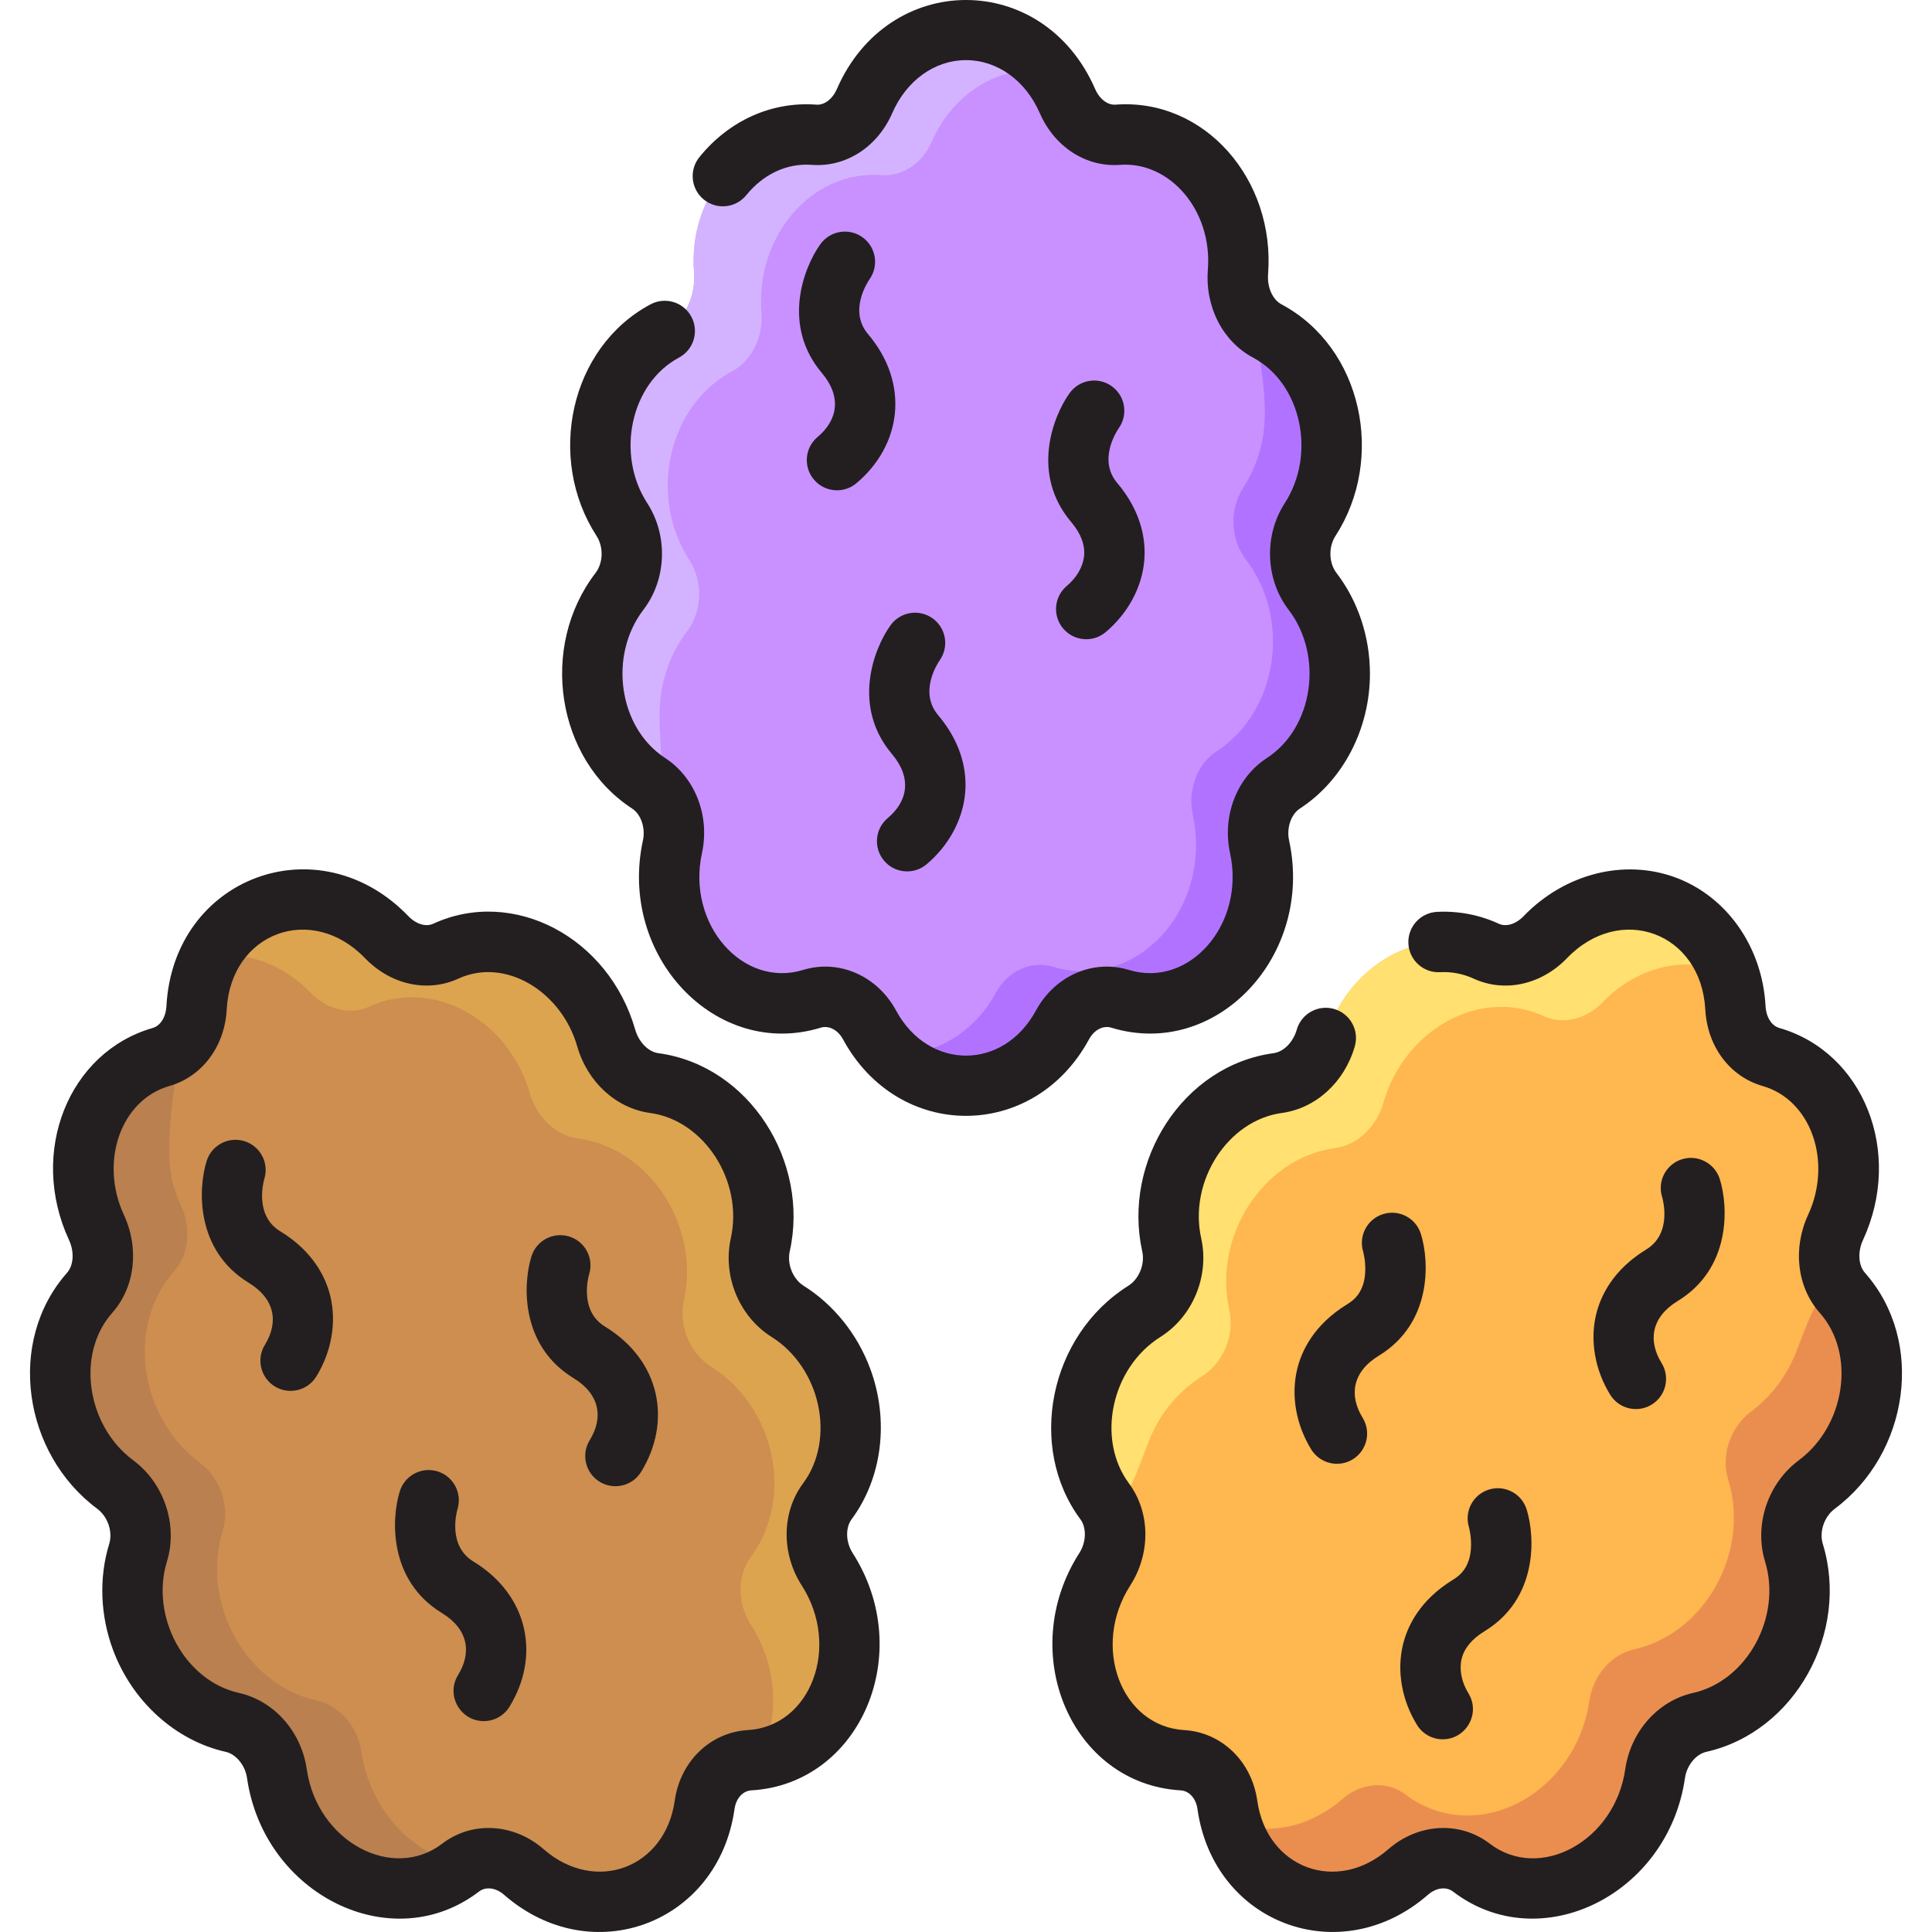 <svg id="Layer_1" enable-background="new 0 0 511.932 511.932" height="512" viewBox="0 0 511.932 511.932" width="512" xmlns="http://www.w3.org/2000/svg"><path d="m347.788 156.698c-4.125-5.384-4.354-13.308-.632-19.05 10.902-16.817 5.625-40.879-11.366-49.947-5.26-2.807-8.265-9.125-7.762-15.632 1.555-20.102-13.235-37.764-31.81-36.362-5.67.428-10.888-3.221-13.382-8.946-4.855-11.147-15.061-18.826-26.871-18.826s-22.016 7.679-26.871 18.826c-2.494 5.725-7.712 9.374-13.382 8.946-16.753-1.265-30.247 12.948-31.769 30.012-.193 2.16-.201 4.282-.041 6.35.503 6.506-2.502 12.825-7.762 15.632-16.992 9.069-22.268 33.13-11.366 49.947 3.722 5.741 3.494 13.666-.632 19.05-12.161 15.871-8.505 40.301 7.713 50.842 5.194 3.376 7.743 10.302 6.322 16.842-4.434 20.416 8.776 39.828 26.707 41.361 3.565.305 7.01-.092 10.237-1.08 5.877-1.799 12.123 1.092 15.288 6.928 5.243 9.668 14.724 16.127 25.555 16.127s20.312-6.458 25.555-16.126c3.165-5.836 9.411-8.727 15.288-6.928 3.227.988 6.672 1.385 10.237 1.08 17.929-1.532 31.142-20.94 26.707-41.361-1.421-6.54 1.128-13.466 6.322-16.842 16.244-10.558 19.86-34.994 7.715-50.843z" fill="#c991ff"/><path d="m300.682 37.455c2.494 5.726 7.712 9.374 13.382 8.946 2.206-.166 4.277-.058 6.325.274-4.947-6.112-11.862-10.19-19.565-10.92-.327-.031-.649-.032-.974-.051.29.575.573 1.155.832 1.751z" fill="#d3b3ff"/><path d="m174.78 189.219c0-8.338 2.716-15.964 7.209-21.828 4.125-5.384 4.354-13.308.632-19.05-10.903-16.817-5.625-40.879 11.366-49.947 5.26-2.807 8.265-9.125 7.762-15.632-1.555-20.102 13.235-37.763 31.81-36.362 5.67.428 10.888-3.221 13.382-8.946 5.531-12.698 17.874-20.637 31.19-18.477-5.468-6.778-13.37-11.041-22.165-11.041-11.81 0-22.016 7.679-26.871 18.826-2.494 5.725-7.712 9.374-13.382 8.946-16.753-1.264-30.247 12.948-31.769 30.012-.193 2.16-.201 4.282-.041 6.35.503 6.507-2.502 12.824-7.762 15.632-16.992 9.069-22.268 33.131-11.366 49.947 3.722 5.741 3.494 13.666-.632 19.05-12.153 15.859-8.517 40.293 7.713 50.842 5.196 3.374 2.924-5.928 2.924-18.322z" fill="#d3b3ff"/><path d="m347.788 156.698c-4.125-5.384-4.354-13.308-.632-19.05 10.902-16.817 5.625-40.879-11.366-49.947-5.26-2.807-.636 8.436-.636 21.795 0 7.353-2.113 14.15-5.694 19.674-3.722 5.741-3.494 13.666.632 19.05 12.153 15.859 8.517 40.293-7.713 50.842-5.194 3.376-7.743 10.302-6.322 16.842.762 3.51 1.031 7.237.718 11.084-1.667 20.478-19.648 34.71-37.662 29.196-5.877-1.799-12.123 1.092-15.288 6.928-5.567 10.266-15.992 17.017-27.811 16.025 13.825 13.921 35.695 10.548 45.507-7.546 3.165-5.836 9.411-8.727 15.288-6.928 18.108 5.545 36.005-8.837 37.662-29.196.313-3.847.044-7.574-.718-11.084-1.421-6.54 1.128-13.466 6.322-16.842 16.242-10.558 19.858-34.994 7.713-50.843z" fill="#b173ff"/><path d="m61.566 456.394c6.047 1.355 10.854 6.959 11.806 13.583.511 3.555 1.56 7.142 3.197 10.638 8.707 18.601 30.526 25.697 45.492 14.248 4.88-3.733 11.743-3.198 16.747 1.169 8.29 7.236 19.431 9.987 29.582 6.215s16.782-13.126 18.32-24.014c.928-6.572 5.773-11.457 11.909-11.817 18.907-1.11 30.66-20.818 25.103-40.479-1.05-3.715-2.603-7.114-4.543-10.138-3.615-5.635-3.645-13.014.044-17.986 11.573-15.599 6.345-39.742-10.523-50.337-5.746-3.609-8.727-10.957-7.243-17.634 4.331-19.492-8.925-40.262-28.092-42.854-5.91-.799-10.932-5.674-12.732-11.947-5.613-19.563-25.723-30.723-42.51-23.001-5.165 2.376-11.329.773-15.666-3.724-8.442-8.756-20.688-12.399-31.757-8.286s-17.953 14.864-18.611 27.002c-.338 6.234-3.955 11.471-9.418 13.045-17.794 5.124-25.657 26.721-17.117 45.157 2.744 5.923 2.133 12.891-1.816 17.353-12.801 14.465-9.256 38.84 6.788 50.77 5.493 4.085 8.046 11.591 6.06 18.074-5.847 19.075 6.063 40.724 24.98 44.963z" fill="#cd8e50"/><path d="m219.18 415.799c-3.615-5.635-3.645-13.014.044-17.986 11.573-15.599 6.345-39.742-10.523-50.337-5.746-3.609-8.727-10.957-7.243-17.634 4.331-19.492-8.925-40.262-28.092-42.854-5.91-.799-10.932-5.674-12.732-11.947-5.571-19.416-25.615-30.769-42.51-23.001-5.165 2.376-11.329.773-15.666-3.724-14.533-15.074-37.253-12.743-46.632 5.023 9.517-1.439 19.305 2.287 26.404 9.65 4.336 4.498 10.501 6.1 15.666 3.724 16.878-7.76 36.922 3.528 42.51 23.002 1.8 6.273 6.823 11.148 12.732 11.947 19.167 2.592 32.424 23.363 28.092 42.854-1.484 6.677 1.497 14.025 7.243 17.634 16.844 10.58 22.112 34.716 10.523 50.336-3.689 4.973-3.659 12.352-.045 17.987 6.877 10.719 7.984 24.564 2.104 35.688 21.457-3.228 31.222-29.946 18.125-50.362z" fill="#dda450"/><path d="m30.431 287.599c-1.383 1.478-2.613 3.106-3.673 4.859 1.551-1.28 2.797-2.942 3.673-4.859z" fill="#dda450"/><path d="m95.781 464.206c-.952-6.625-5.759-12.228-11.806-13.584-18.935-4.243-30.822-25.905-24.981-44.964 1.987-6.483-.566-13.989-6.059-18.074-16.001-11.9-19.622-36.268-6.788-50.77 3.949-4.463 4.56-11.431 1.816-17.353-.872-1.883-1.605-3.875-2.179-5.966-4.224-15.399 6.964-58.603 6.306-46.465-.338 6.234-3.955 11.471-9.418 13.045-17.831 5.138-25.643 26.751-17.117 45.157 2.744 5.923 2.133 12.891-1.816 17.353-12.802 14.466-9.256 38.839 6.788 50.77 5.493 4.085 8.046 11.592 6.06 18.074-5.846 19.076 6.064 40.726 24.981 44.964 6.047 1.355 10.854 6.959 11.806 13.583.511 3.555 1.56 7.142 3.197 10.638 8.707 18.6 30.527 25.697 45.492 14.248.331-.253.672-.482 1.019-.696-13.695-2.497-25.092-14.59-27.301-29.96z" fill="#ba8050"/><path d="m475.348 411.429c-1.987-6.482.566-13.989 6.059-18.074 16.002-11.899 19.621-36.269 6.788-50.77-3.949-4.463-4.56-11.431-1.816-17.354 8.476-18.298.776-40.004-17.117-45.157-5.464-1.573-9.08-6.81-9.418-13.045-.658-12.138-7.542-22.889-18.611-27.002s-23.315-.47-31.757 8.286c-4.336 4.498-10.501 6.1-15.666 3.724-17.124-7.877-37.005 3.816-42.51 23.001-1.8 6.273-6.823 11.148-12.732 11.947-19.168 2.592-32.423 23.363-28.092 42.854 1.484 6.677-1.497 14.025-7.243 17.634-16.845 10.58-22.112 34.717-10.523 50.337 3.689 4.973 3.659 12.352.044 17.987-11.304 17.621-5.651 40.399 10.589 48.065 3.234 1.527 6.602 2.355 9.972 2.552 6.136.36 10.981 5.245 11.909 11.817 1.538 10.887 8.169 20.242 18.32 24.014s21.292 1.021 29.582-6.215c5.004-4.368 11.867-4.902 16.747-1.169 2.68 2.05 5.77 3.622 9.217 4.578 17.339 4.808 36.499-8.781 39.472-29.464.952-6.624 5.759-12.228 11.806-13.583 18.934-4.242 30.821-25.903 24.98-44.963z" fill="#ffb750"/><path d="m475.097 284.249c.338 6.234 3.955 11.471 9.418 13.045 1.185.341 2.355.791 3.514 1.307-2.35-6.875-6.886-12.692-13.089-16.156.065.598.125 1.198.157 1.804z" fill="#ffe070"/><path d="m304.107 382.642c2.911-7.815 8.119-14.016 14.379-17.948 5.746-3.609 8.727-10.957 7.243-17.634-4.331-19.492 8.925-40.261 28.092-42.854 5.91-.8 10.932-5.674 12.732-11.948 5.571-19.415 25.623-30.77 42.51-23.001 5.165 2.376 11.329.773 15.666-3.724 8.732-9.057 21.734-12.807 33.356-7.618-2.784-8.174-8.67-14.847-16.853-17.887-11.069-4.113-23.315-.47-31.757 8.286-4.336 4.497-10.501 6.1-15.666 3.724-17.044-7.836-36.978 3.722-42.51 23.001-1.8 6.273-6.823 11.148-12.732 11.947-19.168 2.592-32.423 23.363-28.092 42.854 1.484 6.677-1.497 14.025-7.243 17.634-16.845 10.58-22.112 34.717-10.523 50.337 3.689 4.974 7.071-3.553 11.398-15.169z" fill="#ffe070"/><path d="m340.477 495.452c-.928-6.572-5.773-11.457-11.909-11.817-.727-.043-1.455-.121-2.181-.223 2.472 8.051 7.903 14.756 15.553 18.171-.67-1.967-1.165-4.018-1.463-6.131z" fill="#ffe070"/><path d="m488.195 342.586c-3.949-4.463-7.329 2.453-11.994 14.974-2.567 6.891-6.921 12.525-12.206 16.456-5.493 4.085-8.046 11.591-6.059 18.073 5.846 19.076-6.064 40.726-24.982 44.965-6.047 1.355-10.853 6.959-11.806 13.583-2.972 20.678-22.129 34.273-39.472 29.464-3.447-.956-6.537-2.528-9.217-4.578-4.88-3.733-11.743-3.199-16.747 1.169-8.258 7.208-19.346 9.961-29.465 6.253 6.152 21.141 30.02 27.801 46.877 13.087 5.004-4.367 11.867-4.902 16.747-1.169 15.035 11.503 36.829 4.259 45.492-14.248 1.637-3.497 2.686-7.083 3.197-10.638.952-6.625 5.759-12.228 11.806-13.583 18.935-4.243 30.823-25.905 24.981-44.964-1.987-6.482.566-13.989 6.059-18.074 16.003-11.9 19.623-36.269 6.789-50.77z" fill="#ea8e50"/><g fill="#231f20"><path d="m223.379 275.403c-1.363-2.515-3.737-3.753-5.914-3.092-27.734 8.498-53.762-18.969-47.103-49.627.714-3.285-.518-6.912-2.863-8.437-20.088-13.056-24.708-42.834-9.704-62.416 2.052-2.677 2.167-6.904.269-9.832-13.282-20.49-7.15-49.902 14.312-61.356 3.896-2.083 8.744-.607 10.824 3.291 2.081 3.897.607 8.744-3.291 10.824-12.823 6.843-16.789 25.626-8.419 38.538 5.576 8.603 5.167 20.226-.995 28.268-9.309 12.148-6.591 31.266 5.723 39.268 8 5.2 11.931 15.347 9.779 25.248-4.095 18.875 10.858 35.809 26.784 30.933 9.51-2.907 19.649 1.517 24.663 10.764 8.64 15.934 28.421 15.903 37.045 0 5.015-9.247 15.158-13.674 24.662-10.764 15.988 4.89 30.867-12.13 26.785-30.933-2.151-9.901 1.779-20.048 9.78-25.248 12.311-8 15.04-27.109 5.723-39.268-6.162-8.042-6.571-19.665-.995-28.268 8.349-12.88 4.439-31.676-8.419-38.538-8.035-4.287-12.734-13.436-11.971-23.306 1.229-15.877-10.239-28.737-23.234-27.768-9.007.679-17.387-4.708-21.316-13.729-3.767-8.647-11.252-14.02-19.536-14.02s-15.77 5.372-19.536 14.02c-3.929 9.021-12.303 14.404-21.318 13.729-6.841-.512-13.024 2.665-17.356 8.019-2.78 3.435-7.817 3.964-11.251 1.186-3.435-2.779-3.965-7.817-1.186-11.252 7.876-9.732 19.204-14.794 30.995-13.907 2.132.164 4.275-1.472 5.448-4.163 13.677-31.402 54.715-31.444 68.41 0 1.172 2.69 3.321 4.335 5.445 4.163 23.534-1.755 42.339 19.779 40.388 44.957-.265 3.426 1.196 6.698 3.552 7.956 21.473 11.46 27.588 40.877 14.313 61.356-1.898 2.928-1.783 7.155.269 9.832 5.713 7.456 8.859 16.937 8.859 26.694 0 14.592-7.113 28.279-18.563 35.722-2.346 1.524-3.578 5.151-2.864 8.436 6.651 30.61-19.317 58.131-47.104 49.628-2.172-.662-4.549.577-5.912 3.092-14.649 27.01-50.513 27.047-65.178 0z"/><path d="m133.548 502.06c-2.158-1.886-4.822-2.224-6.626-.843-23.095 17.672-57.018.854-61.468-30.102-.479-3.33-2.902-6.303-5.636-6.916-13.326-2.988-24.77-13.335-29.864-27.009-3.407-9.146-3.769-19.128-1.017-28.105.988-3.224-.381-7.227-3.185-9.311-19.652-14.613-24.082-44.323-8.005-62.49 1.767-1.997 1.993-5.57.548-8.689-10.794-23.302-.13-49.793 22.163-56.207 2.054-.592 3.484-2.865 3.643-5.791 1.856-34.24 40.336-48.501 64.115-23.834 2.04 2.115 4.616 2.903 6.563 2.009 21.196-9.749 46.51 3.535 53.542 28.064.949 3.306 3.463 5.866 6.115 6.225 24.163 3.269 40.113 28.74 34.83 52.517-.756 3.405.829 7.328 3.688 9.123 7.957 4.998 14.214 12.786 17.621 21.931 5.096 13.678 3.208 28.985-4.927 39.948-1.665 2.244-1.551 6.07.264 8.9 16.959 26.429 2.125 61.223-26.824 62.924-2.267.133-4.058 2.122-4.458 4.95-4.289 30.382-37.861 42.971-61.082 22.706zm10.522-12.053c13.645 11.909 32.188 5.033 34.719-12.892 1.472-10.418 9.434-18.102 19.362-18.685 16.722-.986 24.668-22.152 14.295-38.312-5.473-8.532-5.332-19.412.353-27.073 8.697-11.722 4.689-30.604-8.354-38.796-8.58-5.388-13.021-16.139-10.798-26.143 3.357-15.106-7.055-31.257-21.354-33.191-9.024-1.22-16.62-8.155-19.35-17.668-4.15-14.47-18.983-23.673-31.479-17.94-8.213 3.779-17.935 1.645-24.766-5.439-14.14-14.668-35.518-6.754-36.621 13.596-.533 9.827-6.497 17.795-15.193 20.299-13.004 3.745-18.513 20.197-12.071 34.107 4.162 8.984 2.951 19.196-3.084 26.018-9.615 10.864-6.797 29.853 5.57 39.048 8.228 6.119 11.902 17.155 8.935 26.838-4.46 14.555 4.661 31.583 19.082 34.813 9.311 2.087 16.534 10.226 17.975 20.253 2.746 19.094 22.672 29.801 35.909 19.67 7.908-6.049 18.957-5.41 26.87 1.497z"/><path d="m317.301 479.353c-.399-2.828-2.19-4.817-4.457-4.95-29.007-1.704-43.751-36.537-26.825-62.925 1.815-2.829 1.929-6.655.264-8.899-14.18-19.11-8.315-48.683 12.692-61.878 2.86-1.796 4.446-5.719 3.689-9.124-5.287-23.802 10.692-49.251 34.83-52.517 2.652-.358 5.167-2.919 6.116-6.227 1.218-4.246 5.649-6.705 9.896-5.482 4.247 1.219 6.702 5.649 5.483 9.896-2.73 9.513-10.326 16.448-19.351 17.668-14.292 1.933-24.713 18.076-21.354 33.19 2.223 10.005-2.217 20.756-10.798 26.145-13.041 8.19-17.049 27.073-8.353 38.795 5.685 7.661 5.826 18.541.353 27.072-10.427 16.252-2.344 37.331 14.296 38.313 9.927.583 17.889 8.267 19.361 18.685 2.535 17.951 21.091 24.786 34.72 12.891 7.926-6.919 18.974-7.534 26.868-1.497 13.314 10.189 33.181-.685 35.911-19.67 1.441-10.026 8.664-18.165 17.974-20.252 14.373-3.219 23.558-20.208 19.083-34.813-2.967-9.683.707-20.719 8.935-26.838 12.357-9.186 15.192-28.176 5.571-39.048-6.036-6.821-7.247-17.033-3.084-26.018 6.393-13.816.989-30.344-12.071-34.107-8.697-2.504-14.661-10.472-15.194-20.299-1.103-20.344-22.477-28.268-36.62-13.596-6.831 7.084-16.553 9.219-24.769 5.438-2.693-1.236-5.715-1.874-8.884-1.703-4.414.236-8.171-3.172-8.395-7.585s3.172-8.171 7.584-8.395c5.675-.292 11.268.795 16.378 3.146 1.95.896 4.525.108 6.566-2.008 10.868-11.274 26.689-15.292 40.303-10.232 13.617 5.06 22.964 18.432 23.812 34.066.159 2.926 1.589 5.199 3.644 5.791 22.387 6.442 32.909 32.998 22.163 56.207-1.445 3.119-1.219 6.692.548 8.689 16.085 18.176 11.632 47.89-8.005 62.491-2.803 2.084-4.172 6.087-3.184 9.311 7.2 23.494-7.423 49.858-30.881 55.114-2.734.612-5.158 3.586-5.636 6.915-4.457 31.004-38.416 47.747-61.47 30.101-1.803-1.377-4.466-1.039-6.624.844-23.157 20.213-56.783 7.756-61.085-22.705z"/><path d="m215.654 127.062c-2.841-3.384-2.4-8.431.984-11.271 5.368-4.507 6.427-10.7 1.131-16.965-10.646-12.591-4.91-27.826-.39-34.122 2.576-3.59 7.573-4.411 11.164-1.834 3.573 2.565 4.402 7.53 1.868 11.116-.61.886-5.542 8.457-.424 14.51 11.295 13.357 8.75 29.635-3.062 39.549-3.369 2.829-8.418 2.416-11.271-.983z"/><path d="m281.694 166.525c-2.84-3.384-2.399-8.43.985-11.271 2.666-2.237 4.337-5.184 4.585-8.086.247-2.887-.916-5.874-3.455-8.878-10.646-12.591-4.91-27.826-.39-34.122 2.576-3.59 7.573-4.411 11.164-1.834 3.573 2.565 4.402 7.53 1.868 11.116-.61.887-5.542 8.457-.424 14.51 6.709 7.935 7.607 15.566 7.179 20.572-.608 7.108-4.341 14.025-10.241 18.978-3.406 2.859-8.449 2.378-11.271-.985z"/><path d="m72.808 367.361c-3.763-2.315-4.937-7.243-2.621-11.006 3.671-5.966 2.715-12.177-4.29-16.454-14.077-8.593-13.444-24.856-11.143-32.256 1.313-4.219 5.796-6.574 10.015-5.263 4.2 1.306 6.554 5.755 5.28 9.958-.299 1.034-2.587 9.771 4.184 13.904 8.874 5.416 12.135 12.379 13.309 17.266 1.665 6.936.306 14.673-3.728 21.229-2.321 3.775-7.254 4.931-11.006 2.622z"/><path d="m158.878 392.625c-3.763-2.315-4.937-7.243-2.621-11.006 3.67-5.965 2.715-12.178-4.291-16.455-14.076-8.592-13.443-24.855-11.143-32.255 1.312-4.22 5.796-6.57 10.015-5.265 4.2 1.307 6.554 5.755 5.281 9.958-.298 1.03-2.588 9.771 4.183 13.905 14.857 9.068 17.71 25.284 9.581 38.496-2.321 3.775-7.253 4.93-11.005 2.622z"/><path d="m128.178 456.051c-6.189 0-10.103-6.836-6.806-12.193 3.67-5.966 2.715-12.177-4.291-16.454-14.076-8.593-13.443-24.856-11.143-32.256 1.312-4.219 5.796-6.574 10.015-5.263 4.2 1.306 6.554 5.755 5.281 9.957-.3 1.035-2.587 9.772 4.184 13.905 14.856 9.068 17.709 25.284 9.581 38.495-1.51 2.456-4.134 3.809-6.821 3.809z"/><path d="m426.653 369.559c-4.033-6.557-5.392-14.295-3.727-21.23 1.173-4.887 4.434-11.849 13.308-17.266 6.792-4.146 4.468-12.926 4.181-13.914-1.312-4.219 1.055-8.669 5.274-9.981 4.218-1.308 8.713 1.078 10.025 5.297 2.301 7.399 2.933 23.663-11.143 32.255-6.986 4.267-7.971 10.472-4.29 16.455 2.315 3.764 1.141 8.691-2.622 11.006-3.778 2.326-8.702 1.124-11.006-2.622z"/><path d="m347.441 384.061c-4.034-6.557-5.393-14.294-3.728-21.229 1.173-4.887 4.434-11.849 13.309-17.266 1.842-1.125 4.334-3.193 4.704-8.148.227-3.048-.495-5.675-.503-5.699-1.312-4.219 1.044-8.703 5.263-10.015 4.22-1.313 8.703 1.044 10.015 5.263 2.301 7.399 2.934 23.663-11.143 32.256-6.987 4.264-7.971 10.472-4.29 16.454 2.315 3.763 1.142 8.69-2.621 11.006-3.787 2.33-8.706 1.116-11.006-2.622z"/><path d="m382.289 460.87c-2.687 0-5.311-1.353-6.822-3.809-4.033-6.557-5.392-14.295-3.727-21.23 1.173-4.887 4.435-11.849 13.309-17.265 1.842-1.125 4.334-3.193 4.704-8.148.227-3.048-.495-5.675-.503-5.699-1.312-4.219 1.044-8.703 5.263-10.015 4.219-1.313 8.703 1.044 10.015 5.263 2.301 7.399 2.934 23.663-11.143 32.256-3.362 2.052-5.41 4.522-6.087 7.344-.679 2.83-.024 6.15 1.797 9.11 3.296 5.358-.619 12.193-6.806 12.193z"/><path d="m234.238 228.043c-2.84-3.385-2.399-8.431.985-11.271 5.367-4.504 6.427-10.699 1.13-16.964-10.646-12.591-4.91-27.826-.39-34.122 2.576-3.59 7.573-4.411 11.164-1.834 3.573 2.565 4.402 7.53 1.868 11.116-.61.887-5.542 8.457-.424 14.51 6.709 7.935 7.607 15.566 7.179 20.572-.608 7.109-4.341 14.026-10.242 18.978-3.398 2.853-8.442 2.384-11.27-.985z"/></g></svg>